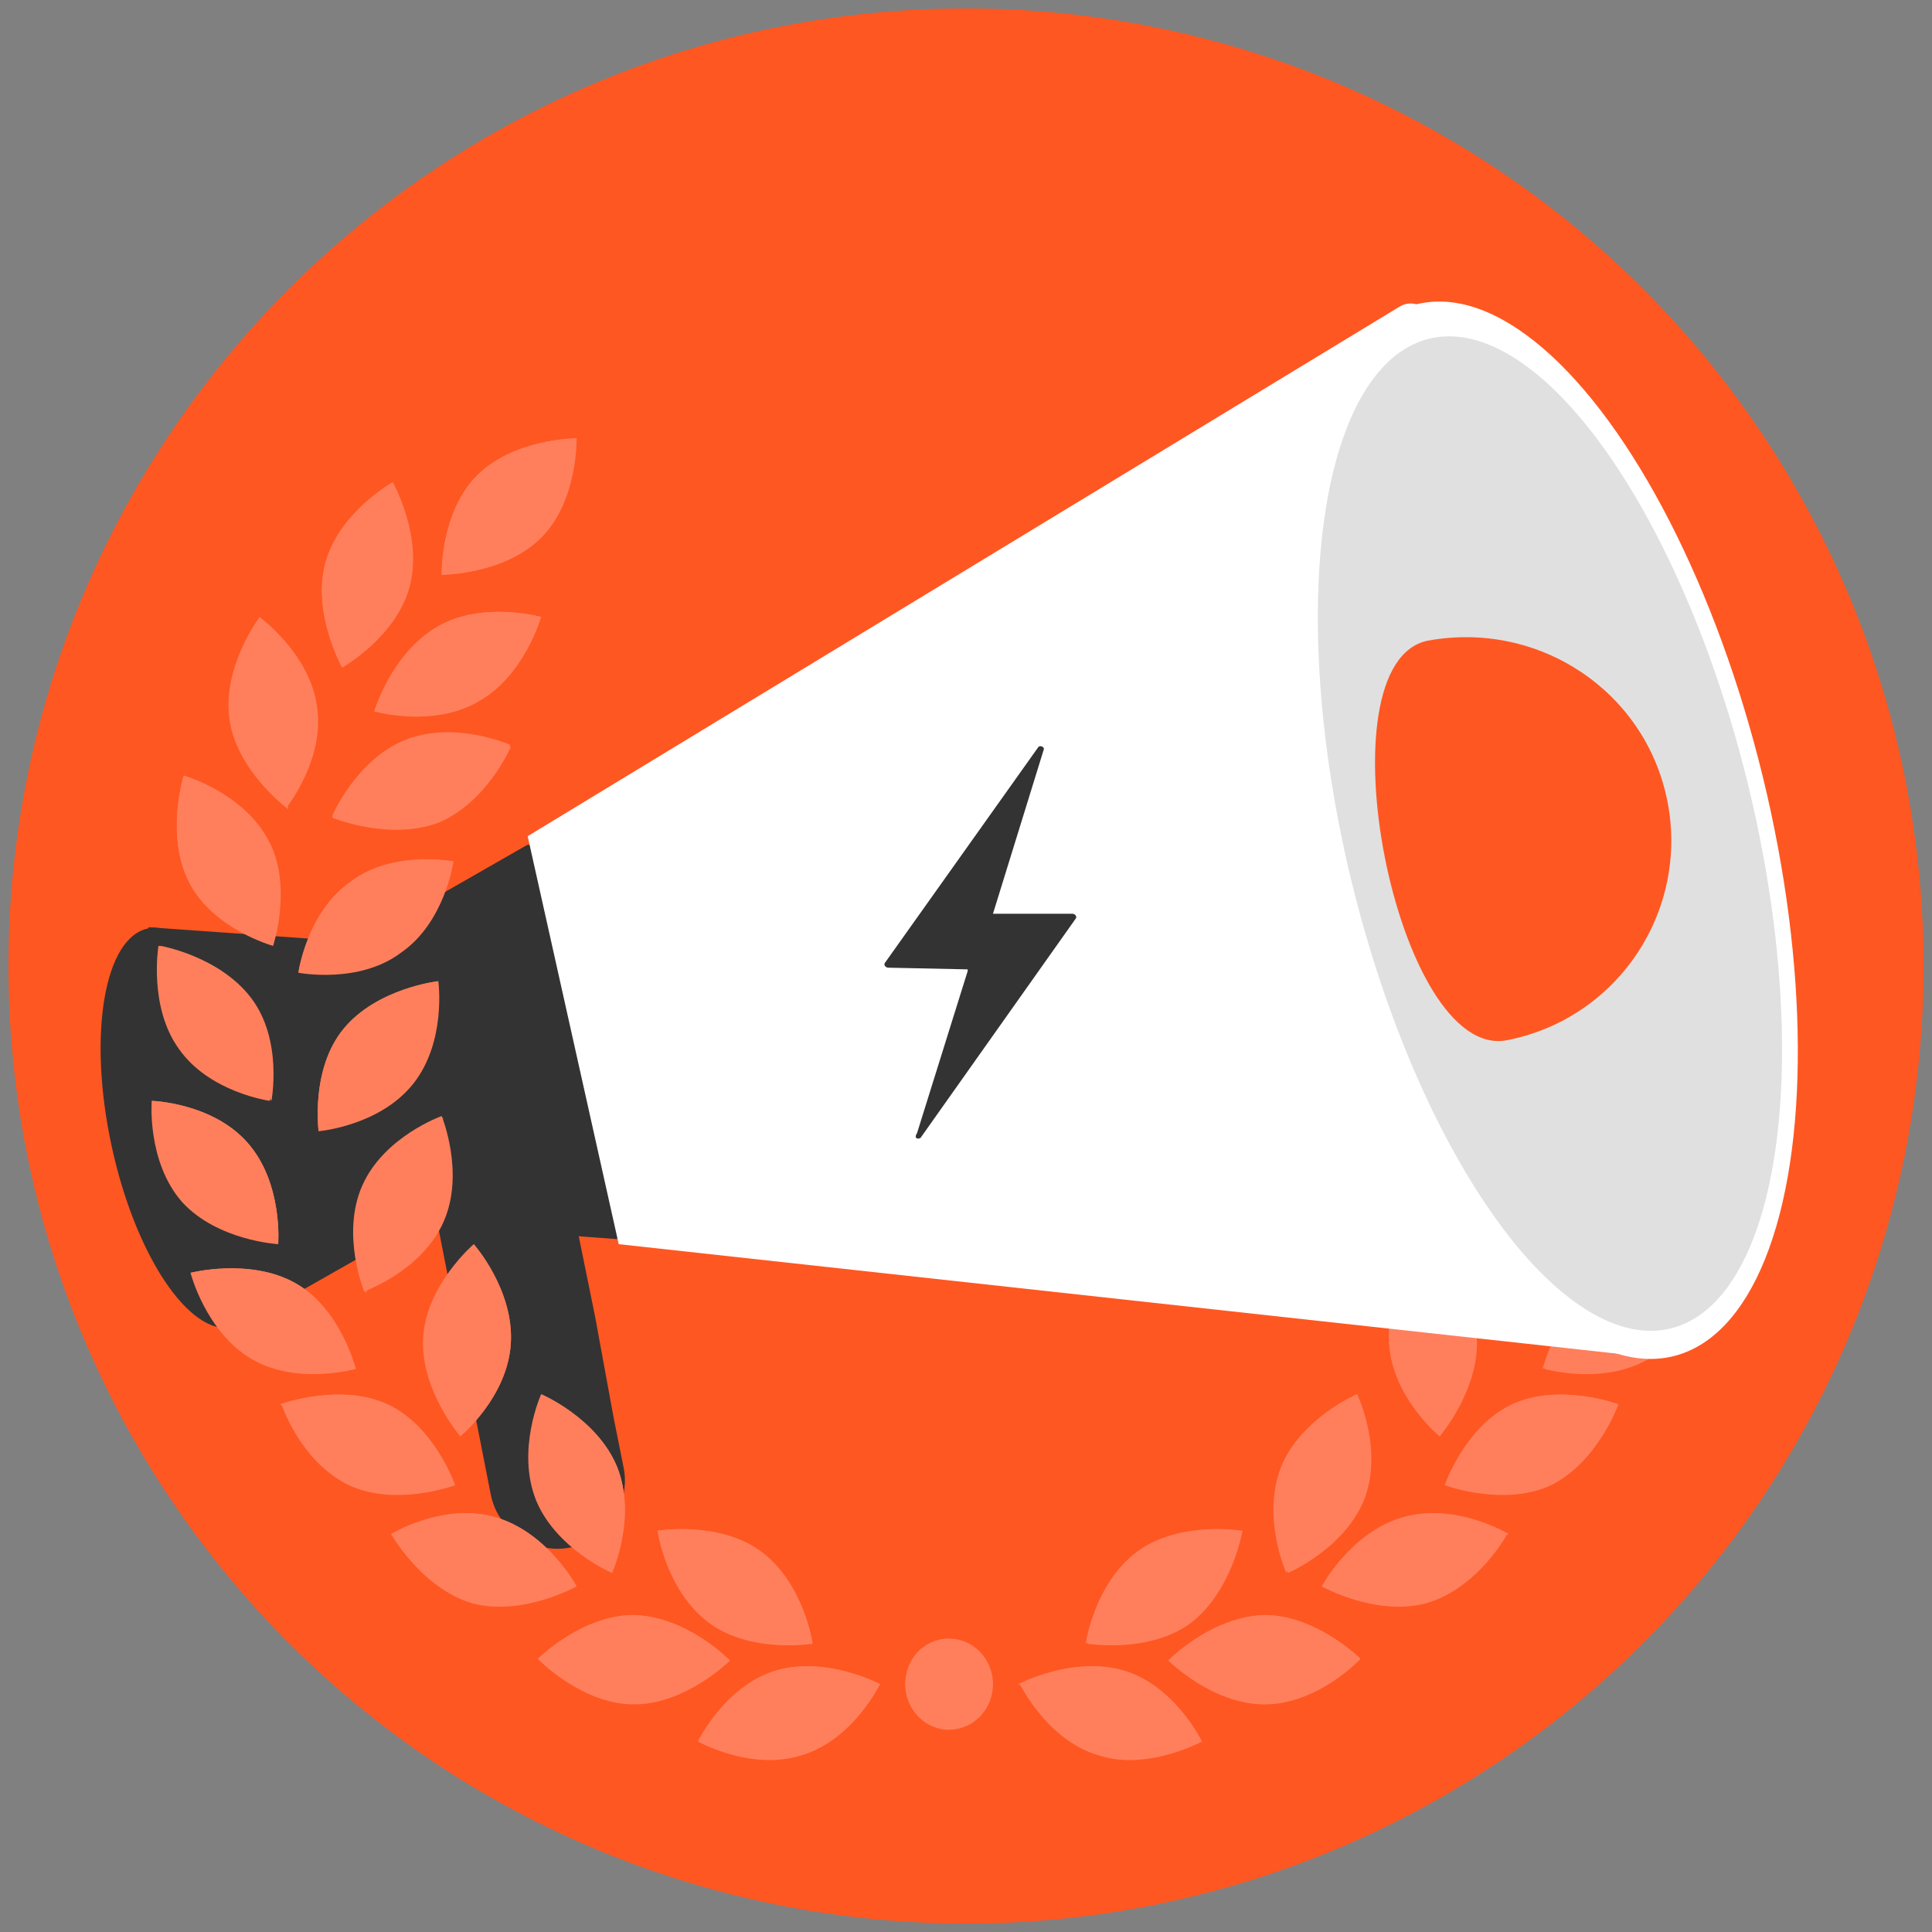 <?xml version="1.0" encoding="utf-8"?>
<!-- Generator: Adobe Illustrator 22.1.0, SVG Export Plug-In . SVG Version: 6.00 Build 0)  -->
<svg version="1.1" id="Capa_2_1_" xmlns="http://www.w3.org/2000/svg" xmlns:xlink="http://www.w3.org/1999/xlink" x="0px" y="0px"
	 viewBox="0 0 114.6 114.6" style="enable-background:new 0 0 114.6 114.6;" xml:space="preserve">
<rect x="0" y="0" width="114.6" height="114.6" fill="#808080" stroke="none"/>
<style type="text/css">
	.st0{fill:#FF5722;}
	.st1{fill:#FF7F5C;}
	.st2{fill:#333333;}
	.st3{fill:#FFFFFF;}
	.st4{fill:#E0E0E0;}
</style>
<g>
	<g>
		<circle class="st0" cx="57.3" cy="57.3" r="56.8"/>
	</g>
	<g>
		<g>
			<g>
				<g>
					<ellipse class="st1" cx="56.3" cy="99.9" rx="2.6" ry="2.7"/>
					<g>
						<g>
							<path class="st1" d="M65.1,104.1c-3-0.9-4.6-4.2-4.6-4.2s3.2-1.7,6.2-0.8c3,0.9,4.6,4.2,4.6,4.2S68,105.1,65.1,104.1z"/>
						</g>
						<path class="st1" d="M60.4,99.9c0,0,3.2-1.7,6.2-0.8c3,0.9,4.6,4.2,4.6,4.2"/>
					</g>
					<g>
						<g>
							<path class="st1" d="M75,101.1c-3.1,0-5.7-2.6-5.7-2.6s2.5-2.6,5.7-2.7c3.1,0,5.7,2.6,5.7,2.6S78.2,101.1,75,101.1z"/>
						</g>
						<path class="st1" d="M69.3,98.5c0,0,2.5-2.6,5.7-2.7c3.1,0,5.7,2.6,5.7,2.6"/>
					</g>
					<g>
						<g>
							<path class="st1" d="M84.6,95.1c-3,0.8-6.2-1-6.2-1s1.7-3.2,4.8-4.1s6.2,1,6.2,1S87.7,94.2,84.6,95.1z"/>
						</g>
						<path class="st1" d="M78.5,94.1c0,0,1.7-3.2,4.8-4.1s6.2,1,6.2,1"/>
					</g>
					<g>
						<g>
							<path class="st1" d="M92,88.1c-2.8,1.3-6.3,0-6.3,0s1.2-3.5,4-4.8s6.3,0,6.3,0S94.8,86.7,92,88.1z"/>
						</g>
						<path class="st1" d="M85.7,88.1c0,0,1.2-3.5,4-4.8s6.3,0,6.3,0"/>
					</g>
					<g>
						<g>
							<path class="st1" d="M97.8,80.6c-2.7,1.6-6.2,0.6-6.2,0.6s0.9-3.6,3.6-5.1c2.7-1.6,6.2-0.6,6.2-0.6S100.5,79,97.8,80.6z"/>
						</g>
						<path class="st1" d="M91.5,81.2c0,0,0.9-3.6,3.6-5.1c2.7-1.6,6.2-0.6,6.2-0.6"/>
					</g>
					<g>
						<g>
							<path class="st1" d="M101.9,71.3c-2.1,2.3-5.7,2.5-5.7,2.5s-0.3-3.6,1.8-6s5.7-2.5,5.7-2.5S104,68.9,101.9,71.3z"/>
						</g>
						<path class="st1" d="M96.1,73.8c0,0-0.3-3.6,1.8-6s5.7-2.5,5.7-2.5"/>
					</g>
					<g>
						<g>
							<path class="st1" d="M102,62.2c-1.8,2.6-5.4,3.1-5.4,3.1s-0.7-3.6,1.2-6.1c1.8-2.6,5.4-3.1,5.4-3.1S103.9,59.7,102,62.2z"/>
						</g>
						<path class="st1" d="M96.6,65.3c0,0-0.7-3.6,1.2-6.1c1.8-2.6,5.4-3.1,5.4-3.1"/>
					</g>
					<g>
						<g>
							<path class="st1" d="M70.6,96.3c-2.5,1.8-6.1,1.2-6.1,1.2s0.5-3.6,3.1-5.5c2.5-1.8,6.1-1.2,6.1-1.2S73.1,94.4,70.6,96.3z"/>
						</g>
						<path class="st1" d="M64.4,97.5c0,0,0.5-3.6,3.1-5.5c2.5-1.8,6.1-1.2,6.1-1.2"/>
					</g>
					<g>
						<g>
							<path class="st1" d="M80.9,89c-1.2,2.9-4.5,4.3-4.5,4.3S74.9,89.9,76,87c1.2-2.9,4.5-4.3,4.5-4.3S82.1,86,80.9,89z"/>
						</g>
						<path class="st1" d="M76.3,93.3c0,0-1.5-3.3-0.3-6.3c1.2-2.9,4.5-4.3,4.5-4.3"/>
					</g>
					<g>
						<g>
							<path class="st1" d="M87.6,79.3c0.2,3.1-2.2,5.9-2.2,5.9s-2.8-2.3-3-5.5s2.2-5.9,2.2-5.9S87.3,76.2,87.6,79.3z"/>
						</g>
						<path class="st1" d="M85.4,85.2c0,0-2.8-2.3-3-5.5s2.2-5.9,2.2-5.9"/>
					</g>
					<g>
						<g>
							<path class="st1" d="M80.6,31.9c-2.2-2.2-2.1-5.9-2.1-5.9s3.7,0,5.9,2.2c2.2,2.2,2.1,5.9,2.1,5.9S82.8,34.1,80.6,31.9z"/>
						</g>
						<path class="st1" d="M78.5,26c0,0,3.7,0,5.9,2.2c2.2,2.2,2.1,5.9,2.1,5.9"/>
					</g>
					<g>
						<g>
							<path class="st1" d="M88.3,34.8c-0.8-3,1-6.2,1-6.2s3.2,1.8,4,4.8s-1,6.2-1,6.2S89.2,37.8,88.3,34.8z"/>
						</g>
						<path class="st1" d="M89.4,28.6c0,0,3.2,1.8,4,4.8s-1,6.2-1,6.2"/>
					</g>
					<g>
						<g>
							<path class="st1" d="M93.8,41.9c0.4-3.1,3.4-5.3,3.4-5.3s2.2,2.9,1.8,6c-0.4,3.1-3.4,5.3-3.4,5.3S93.4,45,93.8,41.9z"/>
						</g>
						<path class="st1" d="M97.2,36.7c0,0,2.2,2.9,1.8,6c-0.4,3.1-3.4,5.3-3.4,5.3"/>
					</g>
					<g>
						<g>
							<path class="st1" d="M96.8,49.8c1.5-2.8,5-3.8,5-3.8s1.1,3.5-0.3,6.3c-1.5,2.8-5,3.8-5,3.8S95.3,52.5,96.8,49.8z"/>
						</g>
						<path class="st1" d="M101.7,46c0,0,1.1,3.5-0.3,6.3c-1.5,2.8-5,3.8-5,3.8"/>
					</g>
					<g>
						<g>
							<path class="st1" d="M84.1,41.8c-2.7-1.5-3.6-5.1-3.6-5.1s3.5-1,6.2,0.5s3.6,5.1,3.6,5.1S86.9,43.3,84.1,41.8z"/>
						</g>
						<path class="st1" d="M80.5,36.7c0,0,3.5-1,6.2,0.5s3.6,5.1,3.6,5.1"/>
					</g>
					<g>
						<g>
							<path class="st1" d="M86.6,48.8c-2.9-1.2-4.3-4.5-4.3-4.5s3.3-1.5,6.3-0.3c2.9,1.2,4.3,4.5,4.3,4.5S89.5,49.9,86.6,48.8z"/>
						</g>
						<path class="st1" d="M82.3,44.2c0,0,3.3-1.5,6.3-0.3c2.9,1.2,4.3,4.5,4.3,4.5"/>
					</g>
					<g>
						<g>
							<path class="st1" d="M88.9,56.5c-2.6-1.8-3.1-5.4-3.1-5.4s3.6-0.7,6.1,1.2c2.6,1.8,3.1,5.4,3.1,5.4S91.4,58.4,88.9,56.5z"/>
						</g>
						<path class="st1" d="M85.8,51.1c0,0,3.6-0.7,6.1,1.2c2.6,1.8,3.1,5.4,3.1,5.4"/>
					</g>
					<g>
						<g>
							<path class="st1" d="M86.3,72.5c-1.3-2.9,0.1-6.3,0.1-6.3s3.4,1.2,4.7,4.1c1.3,2.9-0.1,6.3-0.1,6.3S87.6,75.4,86.3,72.5z"/>
						</g>
						<path class="st1" d="M86.4,66.3c0,0,3.4,1.2,4.7,4.1c1.3,2.9-0.1,6.3-0.1,6.3"/>
					</g>
					<g>
						<g>
							<path class="st1" d="M88.2,64.3c-2-2.5-1.5-6.1-1.5-6.1s3.6,0.4,5.6,2.8c2,2.5,1.5,6.1,1.5,6.1S90.1,66.8,88.2,64.3z"/>
						</g>
						<path class="st1" d="M86.7,58.2c0,0,3.6,0.4,5.6,2.8c2,2.5,1.5,6.1,1.5,6.1"/>
					</g>
					<path class="st1" d="M56.3,97.2c-1.5,0-2.6,1.2-2.6,2.7s1.2,2.7,2.6,2.7"/>
					<g>
						<g>
							<path class="st1" d="M47.6,104.1c3-0.9,4.6-4.2,4.6-4.2S49,98.2,46,99.1s-4.6,4.2-4.6,4.2S44.6,105.1,47.6,104.1z"/>
						</g>
						<path class="st1" d="M52.2,99.9c0,0-3.2-1.7-6.2-0.8c-3,0.9-4.6,4.2-4.6,4.2"/>
					</g>
					<g>
						<g>
							<path class="st1" d="M42.1,96.3c2.5,1.8,6.1,1.2,6.1,1.2s-0.5-3.6-3.1-5.5c-2.5-1.8-6.1-1.2-6.1-1.2S39.5,94.4,42.1,96.3z"/>
						</g>
						<path class="st1" d="M48.2,97.5c0,0-0.5-3.6-3.1-5.5c-2.5-1.8-6.1-1.2-6.1-1.2"/>
					</g>
				</g>
			</g>
		</g>
	</g>
	<g>
		<g>
			<path class="st2" d="M35.3,78.1l-1.2-5.9L33,66.3l-0.4-2.1C32.1,62,30,60.6,27.8,61s-3.6,2.6-3.2,4.7l4.5,22.9
				c0.4,2.2,2.6,3.6,4.7,3.2c2.2-0.4,3.6-2.6,3.2-4.7l-0.6-3L35.3,78.1z"/>
		</g>
		<polygon class="st2" points="37.2,73.5 24.5,72.6 20.8,56.1 31.9,49.8 		"/>
		<polygon class="st2" points="8.8,55 21.5,55.9 25.2,72.4 14.1,78.7 		"/>
		<path class="st3" d="M96.9,80.4l-60.2-6.6l-5.4-24.2L83,18.2c0.8-0.5,1.8,0,2,0.9l13.4,59.6C98.5,79.7,97.8,80.5,96.9,80.4z"/>
		<polygon class="st2" points="31.3,50.1 36.6,73.5 27.1,72.8 25.2,53.6 		"/>
		
			<ellipse transform="matrix(0.972 -0.237 0.237 0.972 -9.054 23.134)" class="st3" cx="91.6" cy="49.2" rx="13.3" ry="32.1"/>
		
			<ellipse transform="matrix(0.972 -0.237 0.237 0.972 -9.097 23.209)" class="st4" cx="91.9" cy="49.4" rx="12.1" ry="30.2"/>
		<ellipse transform="matrix(0.978 -0.209 0.209 0.978 -13.733 3.84)" class="st2" cx="11.3" cy="66.9" rx="4.8" ry="12.1"/>
		<path class="st0" d="M98.9,47.5c1.3,6.5-2.9,12.9-9.5,14.2S78.2,39.3,84.7,38C91.3,36.8,97.6,41,98.9,47.5z"/>
	</g>
	<g>
		<g>
			<g>
				<g>
					<path class="st1" d="M37.6,101.1c3.1,0,5.7-2.6,5.7-2.6s-2.5-2.6-5.7-2.7c-3.1,0-5.7,2.6-5.7,2.6S34.5,101.1,37.6,101.1z"/>
				</g>
				<path class="st1" d="M43.3,98.5c0,0-2.5-2.6-5.7-2.7c-3.1,0-5.7,2.6-5.7,2.6"/>
			</g>
		</g>
	</g>
	<g>
		<g>
			<g>
				<g>
					<path class="st1" d="M28,95.1c3,0.8,6.2-1,6.2-1s-1.7-3.2-4.8-4.1s-6.2,1-6.2,1S25,94.2,28,95.1z"/>
				</g>
				<path class="st1" d="M34.2,94.1c0,0-1.7-3.2-4.8-4.1s-6.2,1-6.2,1"/>
			</g>
		</g>
	</g>
	<g>
		<g>
			<g>
				<g>
					<path class="st1" d="M20.7,88.1c2.8,1.3,6.3,0,6.3,0s-1.2-3.5-4-4.8s-6.3,0-6.3,0S17.8,86.7,20.7,88.1z"/>
				</g>
				<path class="st1" d="M26.9,88.1c0,0-1.2-3.5-4-4.8s-6.3,0-6.3,0"/>
			</g>
		</g>
	</g>
	<g>
		<g>
			<g>
				<g>
					<path class="st1" d="M14.9,80.6c2.7,1.6,6.2,0.6,6.2,0.6s-0.9-3.6-3.6-5.1s-6.2-0.6-6.2-0.6S12.2,79,14.9,80.6z"/>
				</g>
				<path class="st1" d="M21.1,81.2c0,0-0.9-3.6-3.6-5.1s-6.2-0.6-6.2-0.6"/>
			</g>
		</g>
	</g>
	<g>
		<g>
			<g>
				<g>
					<path class="st1" d="M10.8,71.3c2.1,2.3,5.7,2.5,5.7,2.5s0.3-3.6-1.8-6S9,65.3,9,65.3S8.7,68.9,10.8,71.3z"/>
				</g>
				<path class="st1" d="M16.5,73.8c0,0,0.3-3.6-1.8-6S9,65.3,9,65.3"/>
			</g>
		</g>
	</g>
	<g>
		<g>
			<g>
				<g>
					<path class="st1" d="M10.6,62.2c1.8,2.6,5.4,3.1,5.4,3.1s0.7-3.6-1.2-6.1s-5.4-3.1-5.4-3.1S8.8,59.7,10.6,62.2z"/>
				</g>
				<path class="st1" d="M16.1,65.3c0,0,0.7-3.6-1.2-6.1s-5.4-3.1-5.4-3.1"/>
			</g>
		</g>
	</g>
	<g>
		<g>
			<g>
				<g>
					<path class="st1" d="M31.8,89c1.2,2.9,4.5,4.3,4.5,4.3s1.5-3.3,0.3-6.3c-1.2-2.9-4.5-4.3-4.5-4.3S30.6,86,31.8,89z"/>
				</g>
				<path class="st1" d="M36.3,93.3c0,0,1.5-3.3,0.3-6.3c-1.2-2.9-4.5-4.3-4.5-4.3"/>
			</g>
		</g>
	</g>
	<g>
		<g>
			<g>
				<g>
					<path class="st1" d="M25.1,79.3c-0.2,3.1,2.2,5.9,2.2,5.9s2.8-2.3,3-5.5s-2.2-5.9-2.2-5.9S25.3,76.2,25.1,79.3z"/>
				</g>
				<path class="st1" d="M27.3,85.2c0,0,2.8-2.3,3-5.5s-2.2-5.9-2.2-5.9"/>
			</g>
		</g>
	</g>
	<g>
		<g>
			<g>
				<g>
					<path class="st1" d="M32.1,31.9c2.2-2.2,2.1-5.9,2.1-5.9s-3.7,0-5.9,2.2s-2.1,5.9-2.1,5.9S29.9,34.1,32.1,31.9z"/>
				</g>
				<path class="st1" d="M34.2,26c0,0-3.7,0-5.9,2.2s-2.1,5.9-2.1,5.9"/>
			</g>
		</g>
	</g>
	<g>
		<g>
			<g>
				<g>
					<path class="st1" d="M24.3,34.8c0.8-3-1-6.2-1-6.2s-3.2,1.8-4,4.8s1,6.2,1,6.2S23.5,37.8,24.3,34.8z"/>
				</g>
				<path class="st1" d="M23.3,28.6c0,0-3.2,1.8-4,4.8s1,6.2,1,6.2"/>
			</g>
		</g>
	</g>
	<g>
		<g>
			<g>
				<g>
					<path class="st1" d="M18.8,41.9c-0.4-3.1-3.4-5.3-3.4-5.3s-2.2,2.9-1.8,6s3.4,5.3,3.4,5.3S19.3,45,18.8,41.9z"/>
				</g>
				<path class="st1" d="M15.5,36.7c0,0-2.2,2.9-1.8,6s3.4,5.3,3.4,5.3"/>
			</g>
		</g>
	</g>
	<g>
		<g>
			<g>
				<g>
					<path class="st1" d="M15.9,49.8c-1.5-2.8-5-3.8-5-3.8s-1.1,3.5,0.3,6.3s5,3.8,5,3.8S17.4,52.5,15.9,49.8z"/>
				</g>
				<path class="st1" d="M10.9,46c0,0-1.1,3.5,0.3,6.3s5,3.8,5,3.8"/>
			</g>
		</g>
	</g>
	<g>
		<g>
			<g>
				<g>
					<path class="st1" d="M28.4,41.6c2.7-1.5,3.7-5,3.7-5s-3.5-1-6.2,0.6s-3.7,5-3.7,5S25.7,43.2,28.4,41.6z"/>
				</g>
				<path class="st1" d="M32.1,36.6c0,0-3.5-1-6.2,0.6s-3.7,5-3.7,5"/>
			</g>
		</g>
	</g>
	<g>
		<g>
			<g>
				<g>
					<path class="st1" d="M26,48.8c2.9-1.2,4.3-4.5,4.3-4.5S27,42.8,24,44c-2.9,1.2-4.3,4.5-4.3,4.5S23.1,49.9,26,48.8z"/>
				</g>
				<path class="st1" d="M30.3,44.2c0,0-3.3-1.5-6.3-0.3c-2.9,1.2-4.3,4.5-4.3,4.5"/>
			</g>
		</g>
	</g>
	<g>
		<g>
			<g>
				<g>
					<path class="st1" d="M23.8,56.5c2.6-1.8,3.1-5.4,3.1-5.4s-3.6-0.7-6.1,1.2c-2.6,1.8-3.1,5.4-3.1,5.4S21.3,58.4,23.8,56.5z"/>
				</g>
				<path class="st1" d="M26.9,51.1c0,0-3.6-0.7-6.1,1.2c-2.6,1.8-3.1,5.4-3.1,5.4"/>
			</g>
		</g>
	</g>
	<g>
		<g>
			<g>
				<g>
					<path class="st1" d="M26.3,72.5c1.3-2.9-0.1-6.3-0.1-6.3s-3.4,1.2-4.7,4.1s0.1,6.3,0.1,6.3S25,75.4,26.3,72.5z"/>
				</g>
				<path class="st1" d="M26.3,66.3c0,0-3.4,1.2-4.7,4.1c-1.3,2.9,0.1,6.3,0.1,6.3"/>
			</g>
		</g>
	</g>
	<g>
		<g>
			<g>
				<g>
					<path class="st1" d="M24.5,64.3c2-2.5,1.5-6.1,1.5-6.1s-3.6,0.4-5.6,2.8s-1.5,6.1-1.5,6.1S22.5,66.8,24.5,64.3z"/>
				</g>
				<path class="st1" d="M26,58.2c0,0-3.6,0.4-5.6,2.8s-1.5,6.1-1.5,6.1"/>
			</g>
		</g>
	</g>
	<g>
		<path class="st2" d="M54.6,67.5l9.2-13c0.1-0.1,0-0.3-0.2-0.3h-4.7l3-9.7c0.1-0.2-0.2-0.3-0.3-0.2l-9.1,12.8
			c-0.1,0.1,0,0.3,0.2,0.3l4.7,0.1v0.1l-3,9.6C54.2,67.5,54.4,67.6,54.6,67.5z"/>
	</g>
</g>
</svg>
